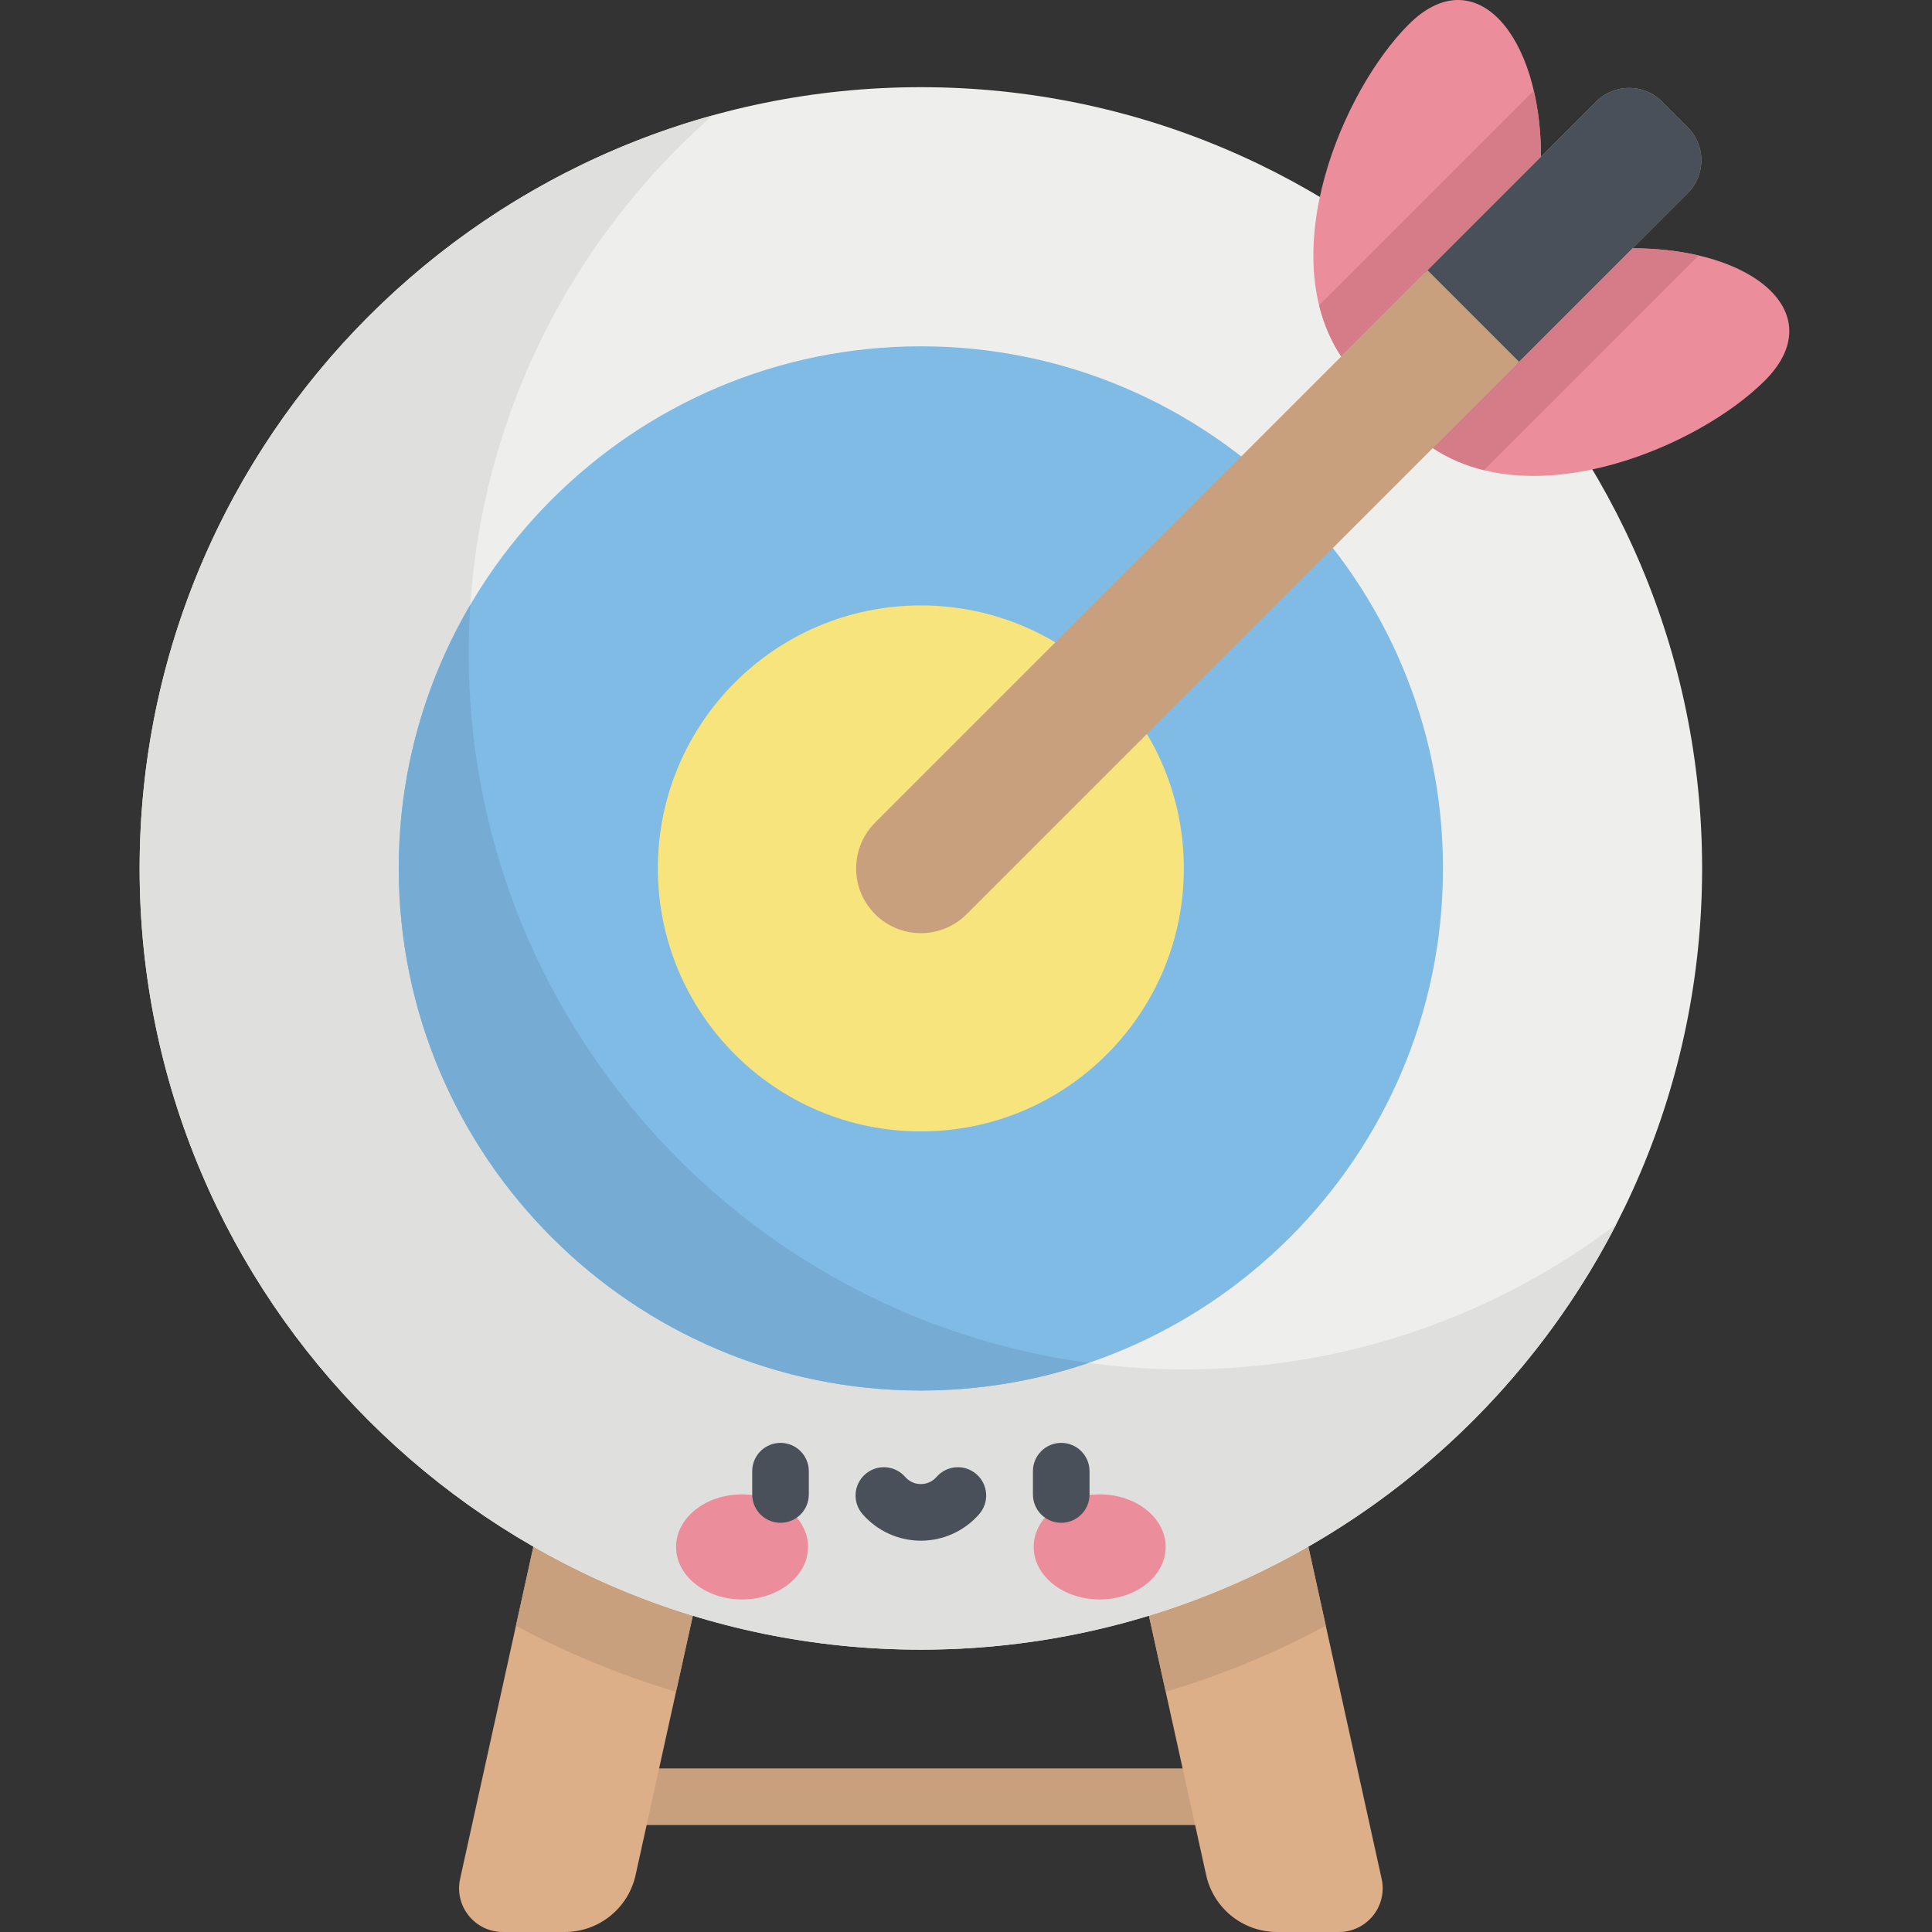 <svg height="512pt" viewBox="-37 0 512 512.001" width="512pt" xmlns="http://www.w3.org/2000/svg"><rect x="-37" y="0" width="512" height="512.001" fill="#333333" stroke="none"/><path d="m284.383 483.656h-154.684c-4.145 0-7.5-3.359-7.5-7.5s3.355-7.5 7.5-7.5h154.684c4.141 0 7.5 3.359 7.5 7.5s-3.359 7.5-7.5 7.5zm0 0" fill="#c9a07d"/><path d="m155.934 385.883h-46.285l-24.715 112.031c-1.598 7.234 3.91 14.086 11.316 14.086h16.41c9.023 0 16.836-6.273 18.777-15.086zm0 0" fill="#ddaf89"/><path d="m258.145 385.883h46.285l24.719 112.031c1.594 7.234-3.91 14.086-11.316 14.086h-16.41c-9.027 0-16.836-6.273-18.781-15.086zm0 0" fill="#ddaf89"/><path d="m99.727 430.852c13.402 7.191 27.602 13.074 42.426 17.492l13.781-62.465h-46.285zm0 0" fill="#c9a07d"/><path d="m304.43 385.883h-46.285l13.781 62.461c14.828-4.414 29.027-10.301 42.426-17.492zm0 0" fill="#c9a07d"/><path d="m207.039 437.18c-114.16 0-207.039-92.875-207.039-207.039 0-114.16 92.879-207.039 207.039-207.039 114.164 0 207.039 92.879 207.039 207.039s-92.875 207.039-207.039 207.039zm0 0" fill="#eeeeed"/><path d="m276.973 362.902c-104.637 0-189.766-85.129-189.766-189.766 0-56.75 25.047-107.754 64.656-142.559-87.461 24.211-151.863 104.5-151.863 199.562 0 114.16 92.879 207.039 207.039 207.039 80.199 0 149.891-45.836 184.262-112.688-31.82 24.094-71.43 38.41-114.328 38.41zm0 0" fill="#dfdfdd"/><path d="m207.039 368.508c-76.297 0-138.367-62.07-138.367-138.367s62.07-138.367 138.367-138.367c76.297 0 138.367 62.07 138.367 138.367s-62.07 138.367-138.367 138.367zm0 0" fill="#80bbe6"/><path d="m276.734 230.141c0 38.492-31.203 69.695-69.695 69.695-38.492 0-69.695-31.203-69.695-69.695s31.203-69.695 69.695-69.695c38.492 0 69.695 31.203 69.695 69.695zm0 0" fill="#f8e47c"/><path d="m87.207 173.137c0-4.324.16-8.613.445-12.867-12.055 20.52-18.98 44.398-18.98 69.871 0 76.297 62.07 138.367 138.367 138.367 15.543 0 30.492-2.578 44.449-7.324-92.629-12.488-164.281-92.051-164.281-188.047zm0 0" fill="#76acd4"/><path d="m318.438 94.48c-17.973-27.141.371-70.496 17.879-88.004 17.512-17.508 35.062 2.59 35.062 35.062zm0 0" fill="#eb8d9a"/><path d="m342.699 118.742c27.141 17.973 70.496-.371 88.004-17.879 17.512-17.512-2.586-35.062-35.062-35.062zm0 0" fill="#eb8d9a"/><path d="m386.012 26.906-191.102 191.102c-6.703 6.703-6.703 17.562 0 24.266 6.699 6.699 17.559 6.699 24.262 0l191.102-191.105c4.812-4.812 4.812-12.613 0-17.426l-6.836-6.836c-4.812-4.812-12.613-4.812-17.426 0zm0 0" fill="#c9a07d"/><path d="m386.012 26.906-44.703 44.703 24.262 24.262 44.703-44.703c4.812-4.812 4.812-12.613 0-17.426l-6.836-6.836c-4.809-4.812-12.613-4.812-17.426 0zm0 0" fill="#495059"/><path d="m312.582 80.914c1.18 4.805 3.082 9.379 5.855 13.566l52.941-52.941c0-6.383-.688-12.281-1.91-17.516zm0 0" fill="#d67c88"/><path d="m356.266 124.598c-4.805-1.18-9.379-3.082-13.566-5.855l52.941-52.941c6.383 0 12.281.688 17.516 1.91zm0 0" fill="#d67c88"/><path d="m177.137 409.945c0-7.688-7.828-13.922-17.484-13.922s-17.484 6.234-17.484 13.922c0 7.691 7.828 13.926 17.484 13.926s17.484-6.234 17.484-13.926zm0 0" fill="#eb8d9a"/><path d="m271.914 409.945c0-7.688-7.828-13.922-17.488-13.922-9.656 0-17.484 6.234-17.484 13.922 0 7.691 7.828 13.926 17.484 13.926 9.66 0 17.488-6.234 17.488-13.926zm0 0" fill="#eb8d9a"/><g fill="#495059"><path d="m169.844 403.555c-4.145 0-7.5-3.355-7.5-7.5v-6.176c0-4.141 3.355-7.5 7.5-7.5 4.141 0 7.5 3.359 7.5 7.5v6.176c0 4.145-3.359 7.5-7.5 7.5zm0 0"/><path d="m244.238 403.555c-4.145 0-7.5-3.355-7.5-7.5v-6.176c0-4.141 3.355-7.5 7.5-7.5 4.141 0 7.5 3.359 7.5 7.5v6.176c0 4.145-3.359 7.5-7.5 7.5zm0 0"/><path d="m207.039 408.297c-5.926 0-11.562-2.566-15.461-7.039-2.723-3.125-2.398-7.859.727-10.582 3.121-2.723 7.859-2.398 10.582.727 1.066 1.223 2.539 1.895 4.152 1.895 1.59 0 3.102-.691 4.152-1.895 2.723-3.125 7.457-3.449 10.582-.727 3.121 2.723 3.449 7.457.727 10.582-3.898 4.473-9.535 7.039-15.461 7.039zm0 0"/></g></svg>